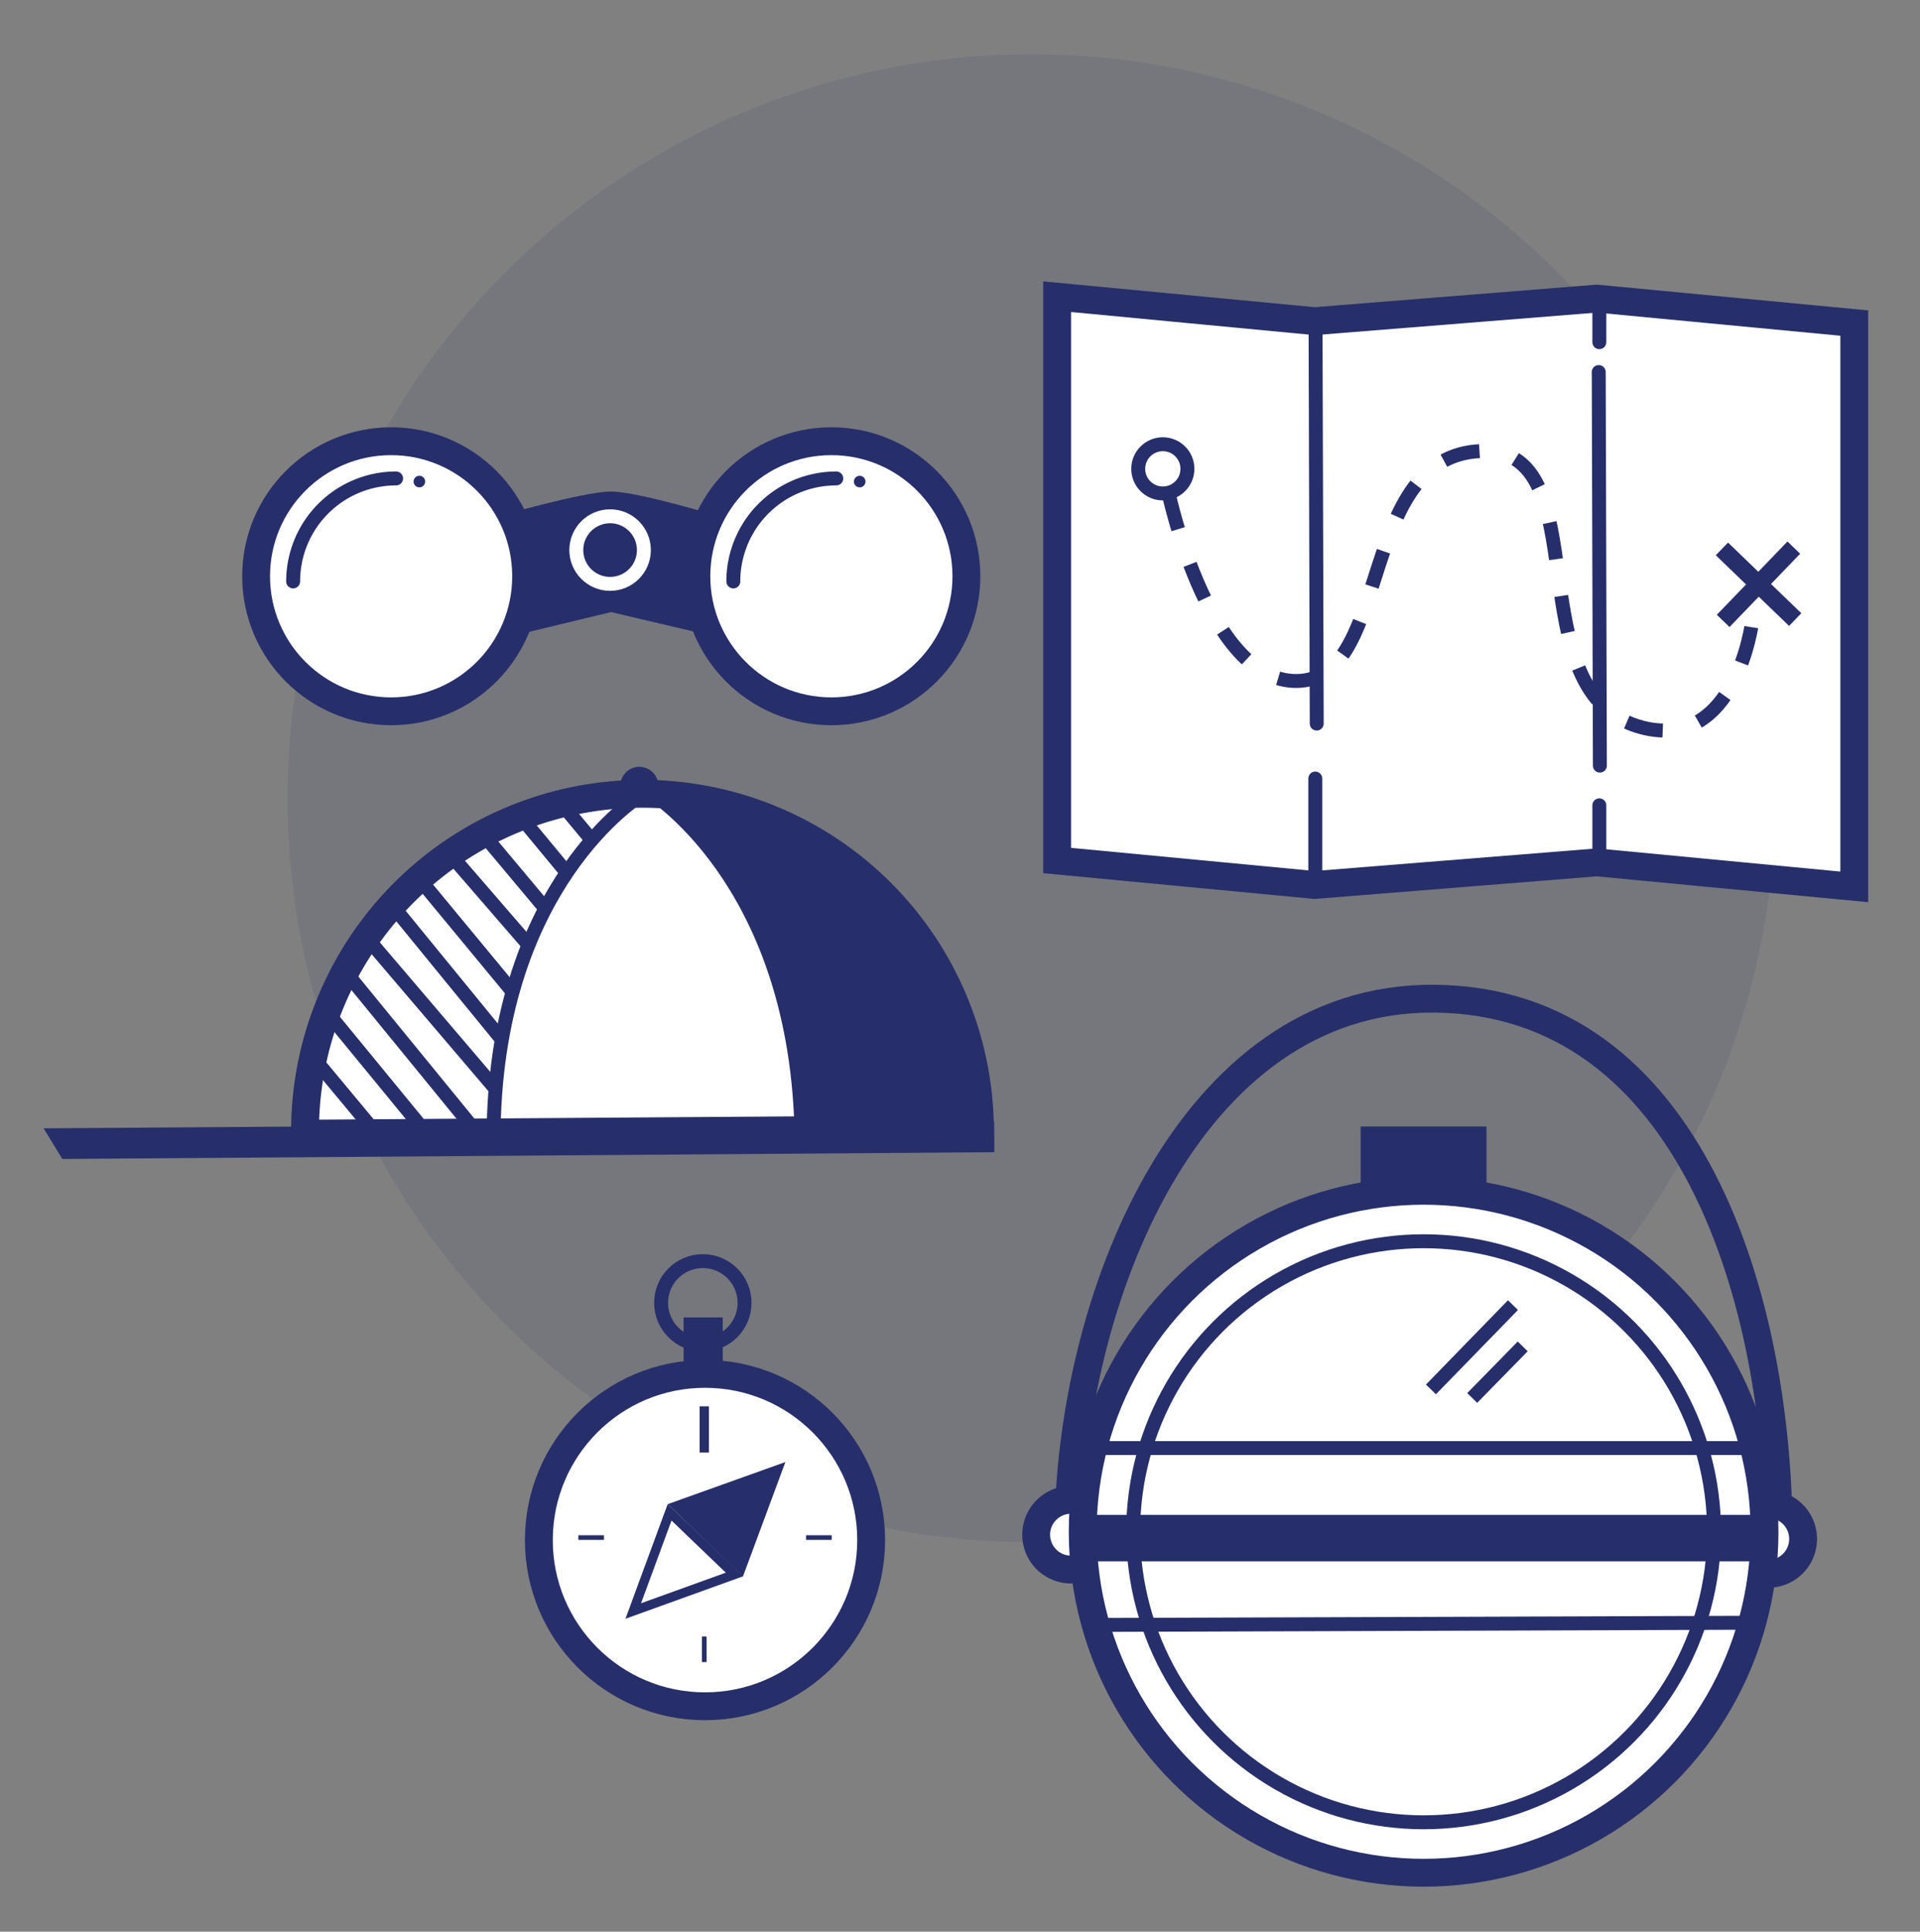 <svg id="Layer_1" data-name="Layer 1" xmlns="http://www.w3.org/2000/svg" viewBox="0 0 413.68 416.1"><rect x="0" y="0" width="413.68" height="416.1" fill="#808080" stroke="none"/><defs><style>.cls-1,.cls-3,.cls-6{fill:#262f6a;}.cls-1{opacity:0.1;}.cls-2,.cls-8,.cls-9{fill:#fff;}.cls-10,.cls-11,.cls-12,.cls-13,.cls-2,.cls-4,.cls-5,.cls-7,.cls-8,.cls-9{stroke:#262f6a;}.cls-2,.cls-4,.cls-6,.cls-9{stroke-linecap:round;}.cls-10,.cls-11,.cls-12,.cls-13,.cls-2,.cls-4,.cls-5,.cls-6,.cls-7,.cls-8,.cls-9{stroke-miterlimit:10;}.cls-2,.cls-7,.cls-8{stroke-width:6px;}.cls-10,.cls-11,.cls-12,.cls-13,.cls-4,.cls-5,.cls-7{fill:none;}.cls-11,.cls-4,.cls-5,.cls-6,.cls-9{stroke-width:3px;}.cls-6{stroke:#fff;}.cls-10{stroke-width:10px;}.cls-11{stroke-dasharray:8;}.cls-12{stroke-width:2px;}</style></defs><title>accessories</title><circle class="cls-1" cx="222.23" cy="171.95" r="160.26"/><path class="cls-2" d="M65.72,244.2a72.71,72.71,0,0,1,145.42-1Z"/><polygon class="cls-3" points="13.43 249.65 214.24 248.19 214.19 241.59 9.39 243.05 13.43 249.65"/><path class="cls-4" d="M137.93,171.45s-30.7,18.75-31.57,71.7"/><path class="cls-3" d="M140.34,173.59l12.72-.61s51.47,15.14,57.53,62.38l1.21,10.29-40.64-2.94c-1.59-52.93-32.55-71.26-32.55-71.26"/><path class="cls-3" d="M133.65,169.46h0a4.12,4.12,0,0,1,3.92-4.28h0a4.12,4.12,0,0,1,4.28,3.92h0"/><line class="cls-5" x1="89.95" y1="188.83" x2="110.15" y2="213.26"/><line class="cls-5" x1="83.92" y1="194.29" x2="108.22" y2="224.03"/><line class="cls-5" x1="78.77" y1="201.7" x2="106.79" y2="234.56"/><line class="cls-5" x1="74.57" y1="209.49" x2="103.86" y2="245.34"/><line class="cls-5" x1="111.32" y1="174.92" x2="122.2" y2="188.07"/><line class="cls-5" x1="104.21" y1="179.83" x2="117.98" y2="196.28"/><line class="cls-5" x1="120.27" y1="172.27" x2="127.32" y2="180.74"/><line class="cls-5" x1="97.09" y1="184.14" x2="114.1" y2="203.79"/><line class="cls-5" x1="69.88" y1="217.3" x2="91.33" y2="243.43"/><line class="cls-5" x1="67.35" y1="227.63" x2="81.04" y2="244.08"/><path class="cls-3" d="M154.26,137.16l-22.61-5.31-23.16,5.58-2.43-25.85s19.47-5.67,25.49-5.7,24.51,5.7,24.51,5.7Z"/><circle class="cls-6" cx="131.45" cy="118.49" r="7.28"/><circle class="cls-2" cx="84.27" cy="124.13" r="29.09"/><circle class="cls-3" cx="90.36" cy="103.72" r="1.25" transform="translate(-46.31 88.09) rotate(-42.41)"/><path class="cls-4" d="M63.16,125.24a22.18,22.18,0,0,1,22.18-22.18"/><circle class="cls-2" cx="179.13" cy="124.13" r="29.09"/><circle class="cls-3" cx="185.22" cy="103.72" r="1.25" transform="translate(-21.48 152.07) rotate(-42.41)"/><path class="cls-4" d="M158,125.24a22.18,22.18,0,0,1,22.18-22.18"/><path class="cls-7" d="M230.19,331.06c0-50.55,25.81-116.39,78.86-115.94,55.39.47,74.17,65.39,74.17,115.94"/><path class="cls-8" d="M381.37,324a7.51,7.51,0,0,1,0,15"/><path class="cls-8" d="M231.15,323.08a7.51,7.51,0,1,0,0,15"/><rect class="cls-3" x="293.16" y="242.65" width="27.12" height="13.75"/><circle class="cls-2" cx="306.73" cy="329.95" r="73.45"/><circle class="cls-9" cx="306.73" cy="329.95" r="62.58"/><line class="cls-10" x1="378.03" y1="331.32" x2="235.42" y2="331.32"/><line class="cls-5" x1="376.53" y1="311.92" x2="237.19" y2="311.92"/><line class="cls-5" x1="377.66" y1="349.55" x2="236.05" y2="350.02"/><line class="cls-5" x1="325.98" y1="281.13" x2="308.31" y2="299.29"/><line class="cls-5" x1="328.08" y1="290.02" x2="317.2" y2="301.13"/><polygon class="cls-2" points="344.05 185.76 399.52 191.04 399.52 69.59 344.05 64.32 283.25 69.18 227.77 63.91 227.77 185.36 283.25 190.63 344.05 185.76"/><line class="cls-4" x1="344.46" y1="80.14" x2="344.71" y2="164.92"/><line class="cls-4" x1="283.45" y1="71.08" x2="283.7" y2="155.86"/><line class="cls-4" x1="344.59" y1="64.28" x2="344.59" y2="73.71"/><line class="cls-4" x1="283.39" y1="167.7" x2="283.39" y2="188.44"/><line class="cls-4" x1="344.59" y1="173.47" x2="344.59" y2="182.91"/><path class="cls-11" d="M251.79,106.26s8.84,41.9,28.48,40.39,12.28-48.47,38.79-49.48c26-1,6.87,52.51,34.87,59.57C374,161.8,377.5,134,377.5,134"/><circle class="cls-5" cx="250.54" cy="100.99" r="5.3"/><rect class="cls-3" x="367.92" y="123.96" width="21.93" height="3.8" transform="translate(193.47 -227.72) rotate(43.95)"/><rect class="cls-3" x="367.92" y="123.96" width="21.93" height="3.8" transform="translate(25.31 311.28) rotate(-46.05)"/><circle class="cls-2" cx="151.9" cy="331.74" r="35.8"/><polygon class="cls-3" points="160.06 339.62 169.22 314.93 143.87 324 160.06 339.62"/><path class="cls-3" d="M144.68,327.53l5.57,5.35,6.13,5.88-18.26,6.59,6.56-17.81m-.82-3.56-9.1,24.71,25.33-9.14-8.45-8.11L143.86,324Z"/><line class="cls-12" x1="151.74" y1="302.93" x2="151.74" y2="312.88"/><line class="cls-13" x1="151.74" y1="352.51" x2="151.74" y2="358.02"/><line class="cls-13" x1="173.67" y1="331.2" x2="179.19" y2="331.2"/><line class="cls-13" x1="124.62" y1="331.2" x2="130.13" y2="331.2"/><rect class="cls-3" x="147.29" y="283.78" width="8.43" height="10.01"/><circle class="cls-5" cx="151.43" cy="280.64" r="8.99"/></svg>